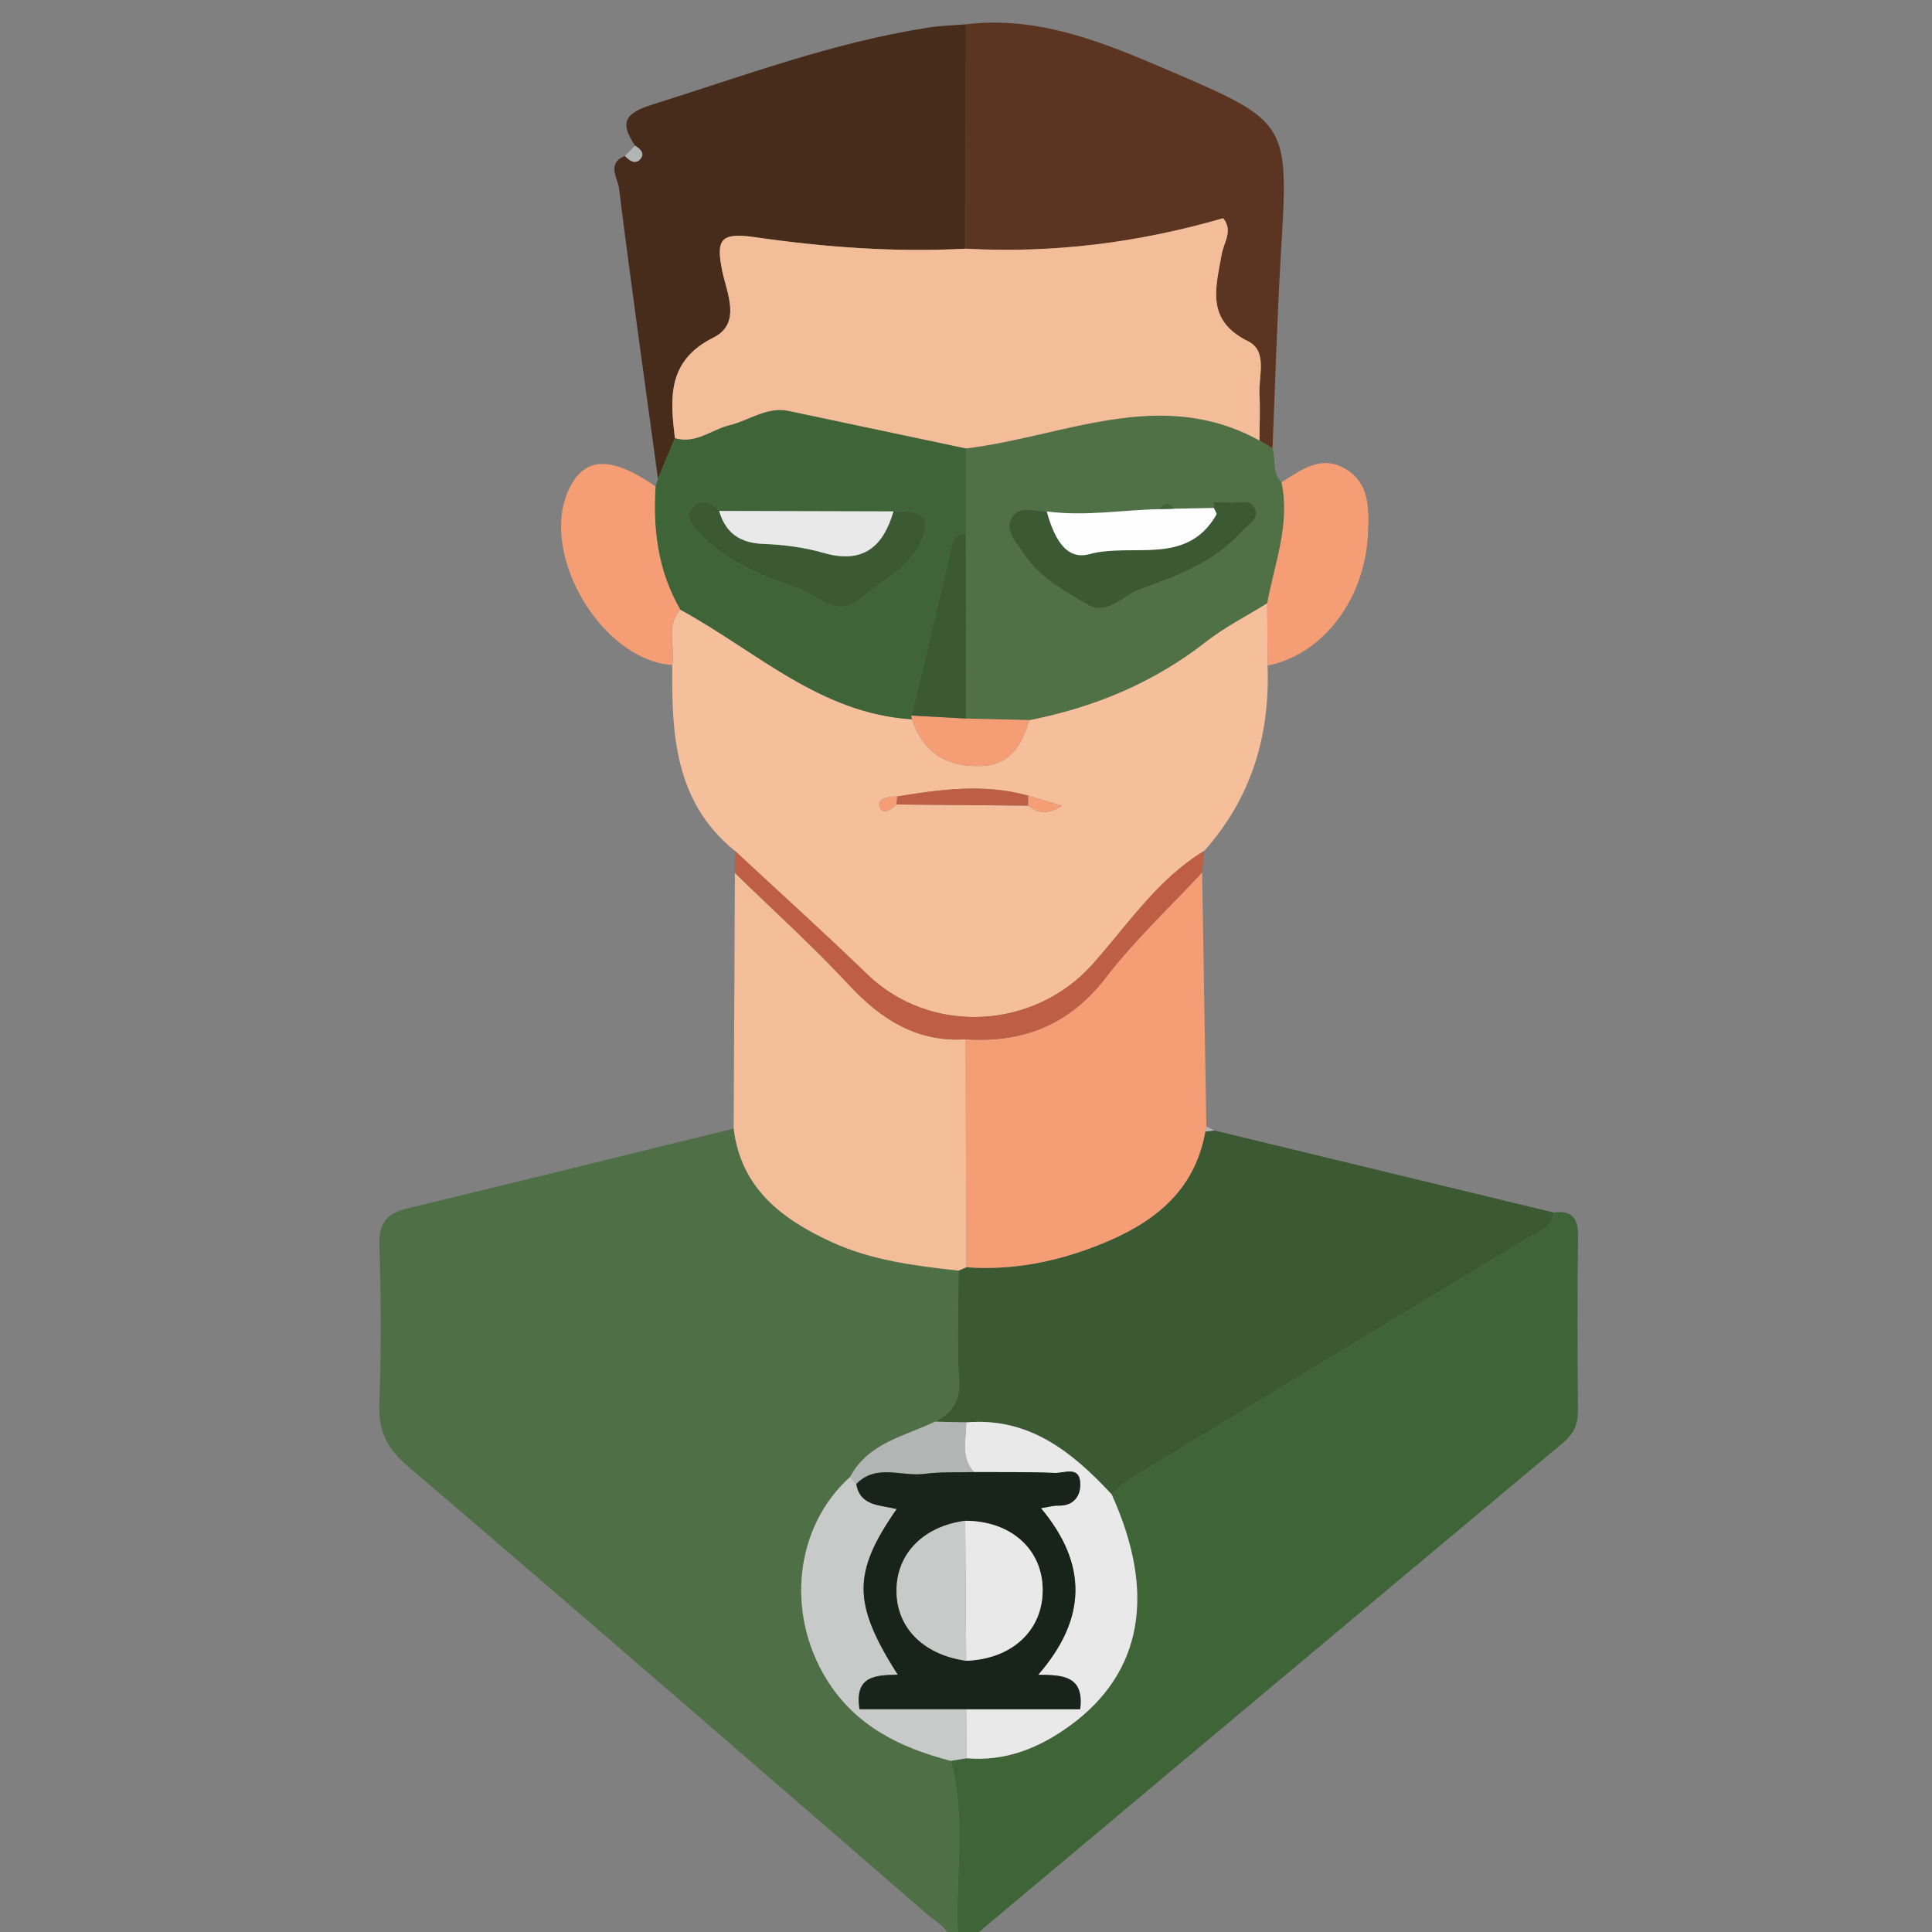 <?xml version="1.0" encoding="iso-8859-1"?>
<!-- Generator: Adobe Illustrator 23.0.3, SVG Export Plug-In . SVG Version: 6.00 Build 0)  -->
<svg version="1.1" id="Layer_1" xmlns="http://www.w3.org/2000/svg" xmlns:xlink="http://www.w3.org/1999/xlink" x="0px" y="0px"
	 viewBox="0 0 250 250" style="enable-background:new 0 0 250 250;" xml:space="preserve">
<rect x="0" y="0" width="250" height="250" fill="#808080" stroke="none"/>
<g>
	<g>
		<path style="fill:transparent" d="M123,251c-40.667,0-81.333,0-122,0C1,167.667,1,84.333,1,1c82,0,164,0.027,246-0.096
			c3.424-0.005,4.101,0.672,4.096,4.096c-0.124,80.666-0.124,161.333,0,242c0.005,3.424-0.67,4.111-4.096,4.099
			C206.334,250.946,165.667,251,125,251c0.166,0,0.392,0.071,0.49-0.011c25.584-21.433,51.15-42.888,76.761-64.289
			c1.434-1.198,1.958-2.46,1.942-4.264c-0.067-7.48-0.096-14.963,0.011-22.442c0.034-2.379-0.795-3.412-3.171-3.098
			c-14.64-3.541-29.281-7.082-43.921-10.622c-0.337-0.167-0.674-0.333-1.011-0.5c-0.183-10.959-0.366-21.918-0.549-32.877
			c0.092-0.931,0.183-1.862,0.275-2.794c6.106-6.84,8.529-14.938,8.192-23.979c7.175-1.412,12.639-8.625,12.997-17.137
			c0.135-3.204,0.23-6.494-2.994-8.358c-3.123-1.806-5.668,0.204-8.19,1.785c-1.289-1.231-0.704-2.96-1.173-4.41
			c0.357-8.434,0.597-16.875,1.096-25.301c0.997-16.819,1.093-16.901-14.489-23.58c-8.362-3.584-16.807-7.12-26.277-5.979
			c-1.636,0.137-3.287,0.176-4.906,0.428c-12.3,1.914-23.908,6.269-35.715,9.97c-3.669,1.15-4.128,2.42-2.193,5.3
			c-0.439,0.444-0.878,0.888-1.317,1.332c-2.398,0.973-0.922,2.902-0.761,4.186c1.57,12.546,3.335,25.068,5.044,37.596
			c-0.106,0.325-0.211,0.651-0.317,0.976c-5.788-3.959-9.153-3.868-11.174,0.304c-4.012,8.283,4.12,22.194,13.339,22.818
			c-0.092,8.965,0.314,17.762,8.121,24.061c-0.006,0.945-0.012,1.89-0.017,2.836c-0.053,11.026-0.106,22.052-0.159,33.078
			c-14.046,3.447-28.082,6.933-42.145,10.309c-2.692,0.646-3.802,1.867-3.706,4.796c0.223,6.826,0.251,13.67-0.004,20.493
			c-0.13,3.471,0.926,5.738,3.626,8.043c22.542,19.257,44.933,38.691,67.343,58.102C121.142,248.72,122.631,249.369,123,251z"/>
		<path style="fill:#4F7047;" d="M123,251c-0.369-1.631-1.858-2.28-2.949-3.225c-22.41-19.411-44.801-38.845-67.343-58.102
			c-2.699-2.306-3.755-4.573-3.626-8.043c0.255-6.823,0.227-13.668,0.004-20.493c-0.096-2.929,1.013-4.15,3.706-4.796
			c14.063-3.376,28.099-6.861,42.145-10.308c0.937,7.74,6.271,11.747,12.691,14.692c5.183,2.378,10.8,3.076,16.41,3.69
			c-0.009,4.744-0.242,9.502,0.06,14.226c0.175,2.738-0.933,4.207-3.096,5.322c-3.968,1.913-8.649,2.728-10.988,7.146
			c-7.144,6.408-8.379,17.562-3.05,26.196c3.738,6.057,9.52,8.841,16.06,10.549c2.132,7.639,0.447,15.44,0.976,23.147
			C123.667,251,123.333,251,123,251z"/>
		<path style="fill:#3F6438;" d="M124,251c-0.529-7.707,1.157-15.507-0.976-23.146c0.688-0.112,1.377-0.223,2.065-0.335
			c5.067,0.437,9.46-1.363,13.428-4.27c9.322-6.83,11.118-17.117,5.324-29.884c0.738-0.63,1.405-1.375,2.223-1.872
			c17.355-10.535,34.727-21.044,52.099-31.551c1.246-0.754,2.848-1.147,2.869-3.044c2.376-0.314,3.205,0.719,3.171,3.098
			c-0.106,7.479-0.078,14.962-0.011,22.442c0.016,1.803-0.508,3.066-1.942,4.264c-25.611,21.401-51.177,42.856-76.761,64.289
			c-0.098,0.082-0.324,0.011-0.49,0.011C124.667,251,124.333,251,124,251z"/>
		<path style="fill:#F6BF9B;" d="M95.113,110.118c-7.808-6.299-8.213-15.096-8.122-24.061c0.428-2.379-0.908-5.013,1.036-7.173
			c9.732,5.285,18.089,13.476,29.985,14.188c1.36,4.055,4.025,6.026,8.455,6.054c4.262,0.027,5.709-2.58,6.714-5.948
			c8.378-1.645,16.051-4.811,22.838-10.119c2.458-1.923,5.298-3.359,7.963-5.017c0.013,2.695,0.025,5.389,0.038,8.084
			c0.337,9.041-2.086,17.139-8.192,23.979c-6.069,3.667-9.914,9.59-14.484,14.702c-7.544,8.439-20.926,9.203-29.149,1.242
			C106.601,120.635,100.814,115.421,95.113,110.118z M116.103,103.061c-1.03-0.018-2.556,0.24-2.317,1.188
			c0.33,1.309,1.474,0.609,2.198-0.147c5.691,0.049,11.382,0.097,17.073,0.146c1.288,1.023,2.597,1.174,4.354,0.019
			c-1.694-0.509-3.028-0.91-4.363-1.311C127.389,101.381,121.745,102.13,116.103,103.061z"/>
		<path style="fill:#3B5A33;" d="M201.034,156.897c-0.021,1.897-1.623,2.29-2.869,3.044c-17.373,10.507-34.744,21.016-52.099,31.551
			c-0.818,0.497-1.486,1.242-2.223,1.872c-5.095-5.474-10.663-9.994-18.807-9.308c-1.344-0.031-2.688-0.063-4.032-0.094
			c2.163-1.115,3.271-2.584,3.096-5.322c-0.302-4.724-0.069-9.482-0.061-14.226c0.335-0.145,0.67-0.29,1.004-0.435
			c5.886,0.431,11.534-0.675,16.978-2.813c6.93-2.722,12.54-6.767,13.946-14.747c0.382-0.048,0.764-0.096,1.146-0.144
			C171.753,149.816,186.393,153.356,201.034,156.897z"/>
		<path style="fill:#472B1B;" d="M85.143,61.959c-1.709-12.529-3.474-25.05-5.044-37.596c-0.161-1.284-1.637-3.213,0.761-4.186
			c0.562,0.578,1.292,1.15,1.955,0.454c0.695-0.729,0.069-1.358-0.639-1.786c-1.935-2.88-1.476-4.15,2.193-5.3
			c11.807-3.701,23.415-8.056,35.715-9.97c1.618-0.252,3.27-0.29,4.906-0.428c-0.008,9.678-0.016,19.357-0.024,29.035
			c-9.146,0.487-18.267-0.185-27.28-1.49c-4.444-0.644-5.069,0.268-4.223,4.395c0.577,2.816,2.533,6.759-1.148,8.598
			c-5.973,2.985-5.619,7.806-4.978,13.008C86.607,58.448,85.875,60.204,85.143,61.959z"/>
		<path style="fill:#5B3521;" d="M124.966,32.182c0.008-9.678,0.016-19.357,0.024-29.035c9.47-1.142,17.915,2.395,26.277,5.979
			c15.582,6.679,15.486,6.761,14.489,23.58c-0.499,8.426-0.739,16.867-1.096,25.3c-0.564-0.336-1.127-0.671-1.691-1.007
			c0.01-1.987,0.116-3.98,0.006-5.96c-0.133-2.393,1.098-5.615-1.489-6.89c-5.512-2.716-4.157-6.932-3.39-11.289
			c0.261-1.483,1.506-3.02,0.182-4.622C147.352,31.407,136.278,32.804,124.966,32.182z"/>
		<path style="fill:#F59E76;" d="M155.966,146.419c-1.406,7.981-7.015,12.026-13.946,14.747c-5.444,2.138-11.092,3.243-16.979,2.813
			c-0.03-9.83-0.06-19.661-0.089-29.491c7.446,0.481,13.44-1.862,18.164-8.018c3.721-4.85,8.26-9.071,12.436-13.572
			c0.183,10.959,0.366,21.918,0.55,32.877C156.043,145.987,155.997,146.201,155.966,146.419z"/>
		<path style="fill:#507146;" d="M162.969,56.999c0.564,0.335,1.127,0.671,1.691,1.007c0.468,1.45-0.116,3.179,1.172,4.41
			c1.143,5.417-0.886,10.459-1.85,15.627c-2.665,1.658-5.505,3.094-7.963,5.017c-6.787,5.308-14.46,8.474-22.84,10.12
			c-2.722-0.066-5.442-0.133-8.162-0.199c-0.009-7.991-0.019-15.982-0.028-23.973c0.003-3.662,0.005-7.324,0.008-10.985
			C137.623,56.523,150.112,49.917,162.969,56.999z M151.959,65.826c-0.669-0.886-1.313-0.88-1.931,0.053
			c-4.859,0.119-9.702,0.963-14.577,0.301c-1.6-0.016-3.596-0.856-4.565,0.869c-0.924,1.645,0.634,3.143,1.469,4.437
			c2.02,3.134,5.27,4.98,8.388,6.761c2.608,1.489,4.541-1.206,6.769-1.994c4.828-1.708,9.648-3.521,13.199-7.5
			c0.74-0.829,2.164-1.512,1.752-2.756c-0.553-1.671-2.261-0.798-3.472-0.985c-0.647-0.1-1.321-0.022-1.982-0.024
			c-0.139-0.076-0.277-0.152-0.416-0.227c0.131,0.083,0.262,0.166,0.393,0.249c0.081,0.234,0.108,0.475,0.081,0.721
			C155.365,65.762,153.662,65.794,151.959,65.826z"/>
		<path style="fill:#F4BD99;" d="M124.953,134.488c0.03,9.83,0.059,19.661,0.089,29.491c-0.334,0.145-0.669,0.29-1.004,0.435
			c-5.609-0.614-11.226-1.312-16.41-3.69c-6.42-2.945-11.754-6.952-12.691-14.692c0.052-11.026,0.105-22.052,0.158-33.079
			c4.954,4.827,10.099,9.478,14.805,14.536C114.057,131.957,118.67,134.869,124.953,134.488z"/>
		<path style="fill:#3F6438;" d="M124.997,58.022c-0.003,3.662-0.005,7.324-0.008,10.985c-1.844,0.09-1.828,1.502-2.133,2.821
			c-1.605,6.93-3.282,13.844-4.934,20.764l0.09,0.48c-11.896-0.712-20.253-8.903-29.984-14.187
			c-2.876-4.953-3.563-10.346-3.202-15.95c0.106-0.325,0.211-0.651,0.317-0.976c0.732-1.755,1.463-3.51,2.194-5.267
			c2.687,0.802,4.737-1.11,7.101-1.683c2.544-0.617,4.79-2.436,7.637-1.831C109.714,54.8,117.356,56.408,124.997,58.022z
			 M115.614,66.175c-7.519-0.02-15.038-0.039-22.557-0.059c-0.972-1.272-2.327-1.596-3.412-0.533
			c-1.309,1.282-0.059,2.401,0.825,3.366c3.483,3.804,8.15,5.562,12.826,7.229c2.693,0.96,5.043,4.08,8.461,1.034
			c2.303-2.053,5.204-3.269,6.928-6.177C121.117,66.93,119.489,65.99,115.614,66.175z"/>
		<path style="fill:#F59E76;" d="M84.826,62.935c-0.361,5.604,0.325,10.997,3.202,15.95c-1.944,2.159-0.609,4.793-1.037,7.172
			c-9.219-0.624-17.351-14.535-13.339-22.818C75.674,59.067,79.039,58.976,84.826,62.935z"/>
		<path style="fill:#F59E76;" d="M163.982,78.042c0.964-5.168,2.993-10.21,1.85-15.627c2.522-1.58,5.067-3.59,8.191-1.785
			c3.223,1.863,3.128,5.154,2.994,8.358c-0.358,8.511-5.821,15.725-12.997,17.137C164.007,83.431,163.994,80.736,163.982,78.042z"/>
		<path style="fill:#BE5E44;" d="M124.953,134.488c-6.283,0.381-10.896-2.53-15.053-6.998c-4.706-5.059-9.851-9.709-14.805-14.536
			c0.006-0.945,0.012-1.89,0.018-2.835c5.701,5.303,11.489,10.517,17.082,15.931c8.223,7.96,21.605,7.196,29.149-1.242
			c4.57-5.111,8.415-11.035,14.484-14.702c-0.092,0.931-0.183,1.862-0.275,2.793c-4.176,4.5-8.716,8.721-12.436,13.571
			C138.393,132.626,132.399,134.968,124.953,134.488z"/>
		<path style="fill:#B1B5B3;" d="M82.177,18.845c0.707,0.428,1.334,1.057,0.639,1.786c-0.663,0.695-1.393,0.124-1.955-0.454
			C81.299,19.733,81.738,19.289,82.177,18.845z"/>
		<path style="fill:#B1B5B3;" d="M155.966,146.419c0.031-0.218,0.076-0.432,0.136-0.644c0.337,0.166,0.674,0.333,1.011,0.5
			C156.731,146.323,156.349,146.371,155.966,146.419z"/>
		<path style="fill:#C8CACA;" d="M125.09,227.518c-0.688,0.112-1.377,0.224-2.065,0.335c-6.54-1.708-12.321-4.493-16.06-10.549
			c-5.329-8.634-4.093-19.787,3.05-26.196c0.264,0.306,0.529,0.611,0.793,0.917c0.457,2.883,3.089,2.717,5.223,3.242
			c-5.747,8.263-5.716,12.223,0.134,21.437c-2.733,0.078-5.644,0.042-4.944,4.468c4.55,0,9.18,0,13.811,0
			C125.051,223.288,125.07,225.403,125.09,227.518z"/>
		<path style="fill:#B1B5B3;" d="M110.808,192.026c-0.264-0.306-0.529-0.612-0.793-0.917c2.338-4.418,7.02-5.233,10.988-7.146
			c1.344,0.031,2.688,0.063,4.032,0.094c-0.001,2.196-0.76,4.511,1.007,6.43c-2.145,0.063-4.313-0.049-6.429,0.233
			C116.674,191.111,113.402,189.363,110.808,192.026z"/>
		<path style="fill:#E9E9E9;" d="M126.042,190.486c-1.767-1.919-1.007-4.234-1.007-6.43c8.144-0.686,13.712,3.833,18.807,9.308
			c5.794,12.768,3.998,23.055-5.324,29.884c-3.968,2.907-8.361,4.707-13.428,4.27c-0.019-2.115-0.039-4.23-0.058-6.345
			c4.937,0,9.873,0,14.744,0c0.529-4.364-2.275-4.421-5.432-4.459c6.32-7.278,6.398-14.327,0.356-21.553
			c1.002-0.158,1.617-0.351,2.225-0.333c2.259,0.066,3.024-1.567,2.831-3.201c-0.224-1.894-2.14-0.978-3.281-1.028
			C133.002,190.447,129.52,190.508,126.042,190.486z"/>
		<path style="fill:#F59E76;" d="M125.017,92.98c2.72,0.066,5.44,0.133,8.162,0.199c-1.003,3.368-2.451,5.975-6.712,5.948
			c-4.43-0.028-7.094-1.999-8.455-6.054c0,0-0.091-0.48-0.091-0.48C120.287,92.721,122.652,92.85,125.017,92.98z"/>
		<path style="fill:#BE5E44;" d="M133.056,104.248c-5.691-0.049-11.382-0.097-17.072-0.146c0.04-0.347,0.08-0.694,0.119-1.04
			c5.642-0.931,11.286-1.681,16.944-0.105C133.05,103.387,133.053,103.817,133.056,104.248z"/>
		<path style="fill:#F59E76;" d="M133.056,104.248c-0.003-0.43-0.006-0.861-0.009-1.292c1.335,0.401,2.67,0.802,4.363,1.311
			C135.653,105.422,134.344,105.271,133.056,104.248z"/>
		<path style="fill:#F59E76;" d="M116.103,103.061c-0.04,0.347-0.079,0.693-0.119,1.04c-0.724,0.757-1.868,1.457-2.198,0.148
			C113.547,103.302,115.073,103.043,116.103,103.061z"/>
		<path style="fill:#F4BD99;" d="M124.997,58.022c-7.641-1.614-15.283-3.222-22.922-4.845c-2.847-0.605-5.093,1.215-7.637,1.831
			c-2.364,0.573-4.414,2.485-7.101,1.683c-0.64-5.202-0.994-10.022,4.978-13.007c3.681-1.839,1.725-5.782,1.148-8.598
			c-0.846-4.127-0.221-5.039,4.223-4.395c9.013,1.305,18.133,1.977,27.28,1.49c11.311,0.622,22.386-0.775,33.312-3.944
			c1.323,1.602,0.079,3.139-0.182,4.622c-0.768,4.356-2.122,8.573,3.39,11.289c2.587,1.275,1.356,4.497,1.489,6.89
			c0.11,1.98,0.004,3.973-0.006,5.96C150.112,49.917,137.623,56.523,124.997,58.022z"/>
		<path style="fill:#3B5A33;" d="M157.067,65.731c0.027-0.246-0.001-0.487-0.081-0.721l0.023-0.022
			c0.662,0.002,1.336-0.076,1.982,0.024c1.211,0.187,2.919-0.685,3.472,0.985c0.412,1.244-1.012,1.927-1.752,2.756
			c-3.552,3.979-8.372,5.793-13.199,7.5c-2.228,0.788-4.161,3.484-6.769,1.994c-3.119-1.781-6.368-3.627-8.388-6.761
			c-0.835-1.295-2.393-2.792-1.469-4.437c0.969-1.725,2.965-0.885,4.565-0.869c0.812,2.929,2.259,6.422,5.518,5.525
			c5.511-1.517,12.592,1.612,16.428-5.113C157.494,66.423,157.186,66.023,157.067,65.731z"/>
		<path style="fill:#3B5A33;" d="M125.017,92.98c-2.365-0.129-4.731-0.259-7.096-0.388c1.652-6.92,3.329-13.833,4.934-20.764
			c0.305-1.319,0.289-2.731,2.133-2.821C124.998,76.998,125.008,84.989,125.017,92.98z"/>
		<path style="fill:#FEFEFE;" d="M157.067,65.731c0.119,0.293,0.427,0.693,0.33,0.862c-3.836,6.725-10.917,3.596-16.428,5.113
			c-3.259,0.897-4.706-2.596-5.518-5.525c4.875,0.662,9.718-0.182,14.577-0.301c0.644-0.018,1.287-0.036,1.931-0.053
			C153.662,65.794,155.365,65.762,157.067,65.731z"/>
		<path style="fill:#3F6438;" d="M151.959,65.826c-0.644,0.018-1.287,0.036-1.931,0.053C150.646,64.946,151.29,64.94,151.959,65.826
			z"/>
		<path style="fill:#3B5A33;" d="M156.986,65.01c-0.131-0.083-0.262-0.166-0.393-0.249c0.139,0.076,0.277,0.152,0.416,0.227
			C157.009,64.988,156.986,65.01,156.986,65.01z"/>
		<path style="fill:#3B5A33;" d="M115.614,66.175c3.875-0.185,5.503,0.755,3.07,4.858c-1.724,2.909-4.624,4.125-6.928,6.177
			c-3.419,3.046-5.769-0.073-8.461-1.034c-4.675-1.667-9.343-3.425-12.826-7.229c-0.883-0.965-2.133-2.084-0.825-3.366
			c1.085-1.063,2.44-0.738,3.412,0.533c0.84,2.878,2.708,4.159,5.754,4.268c2.608,0.094,5.274,0.446,7.777,1.165
			C111.664,73.006,114.277,70.771,115.614,66.175z"/>
		<path style="fill:#E9E9E9;" d="M115.614,66.175c-1.337,4.596-3.95,6.831-9.027,5.374c-2.503-0.718-5.169-1.071-7.777-1.165
			c-3.046-0.109-4.914-1.39-5.754-4.268C100.576,66.136,108.095,66.155,115.614,66.175z"/>
		<path style="fill:#18241A;" d="M126.042,190.486c3.478,0.022,6.96-0.04,10.433,0.112c1.141,0.05,3.057-0.866,3.281,1.028
			c0.193,1.634-0.572,3.267-2.831,3.201c-0.609-0.018-1.224,0.175-2.225,0.333c6.042,7.226,5.965,14.275-0.356,21.553
			c3.158,0.038,5.962,0.095,5.432,4.459c-4.871,0-9.808,0-14.744,0c-4.63,0-9.261,0-13.811,0c-0.7-4.426,2.211-4.391,4.944-4.468
			c-5.85-9.214-5.881-13.174-0.134-21.437c-2.134-0.525-4.766-0.359-5.223-3.242c2.594-2.663,5.866-0.915,8.805-1.306
			C121.729,190.437,123.897,190.55,126.042,190.486z M124.896,196.789c-5.317,0.699-8.789,4.154-8.884,8.84
			c-0.099,4.89,3.378,8.469,9.009,9.274c5.942-0.219,9.937-3.939,9.898-9.216C134.881,200.439,130.792,196.809,124.896,196.789z"/>
		<path style="fill:#E9E9E9;" d="M124.896,196.789c5.895,0.02,9.984,3.651,10.023,8.899c0.039,5.277-3.957,8.997-9.898,9.216
			C124.98,208.865,124.938,202.827,124.896,196.789z"/>
		<path style="fill:#C8CACA;" d="M124.896,196.789c0.042,6.038,0.083,12.077,0.125,18.115c-5.631-0.805-9.108-4.384-9.009-9.274
			C116.108,200.943,119.58,197.488,124.896,196.789z"/>
	</g>
</g>
</svg>
